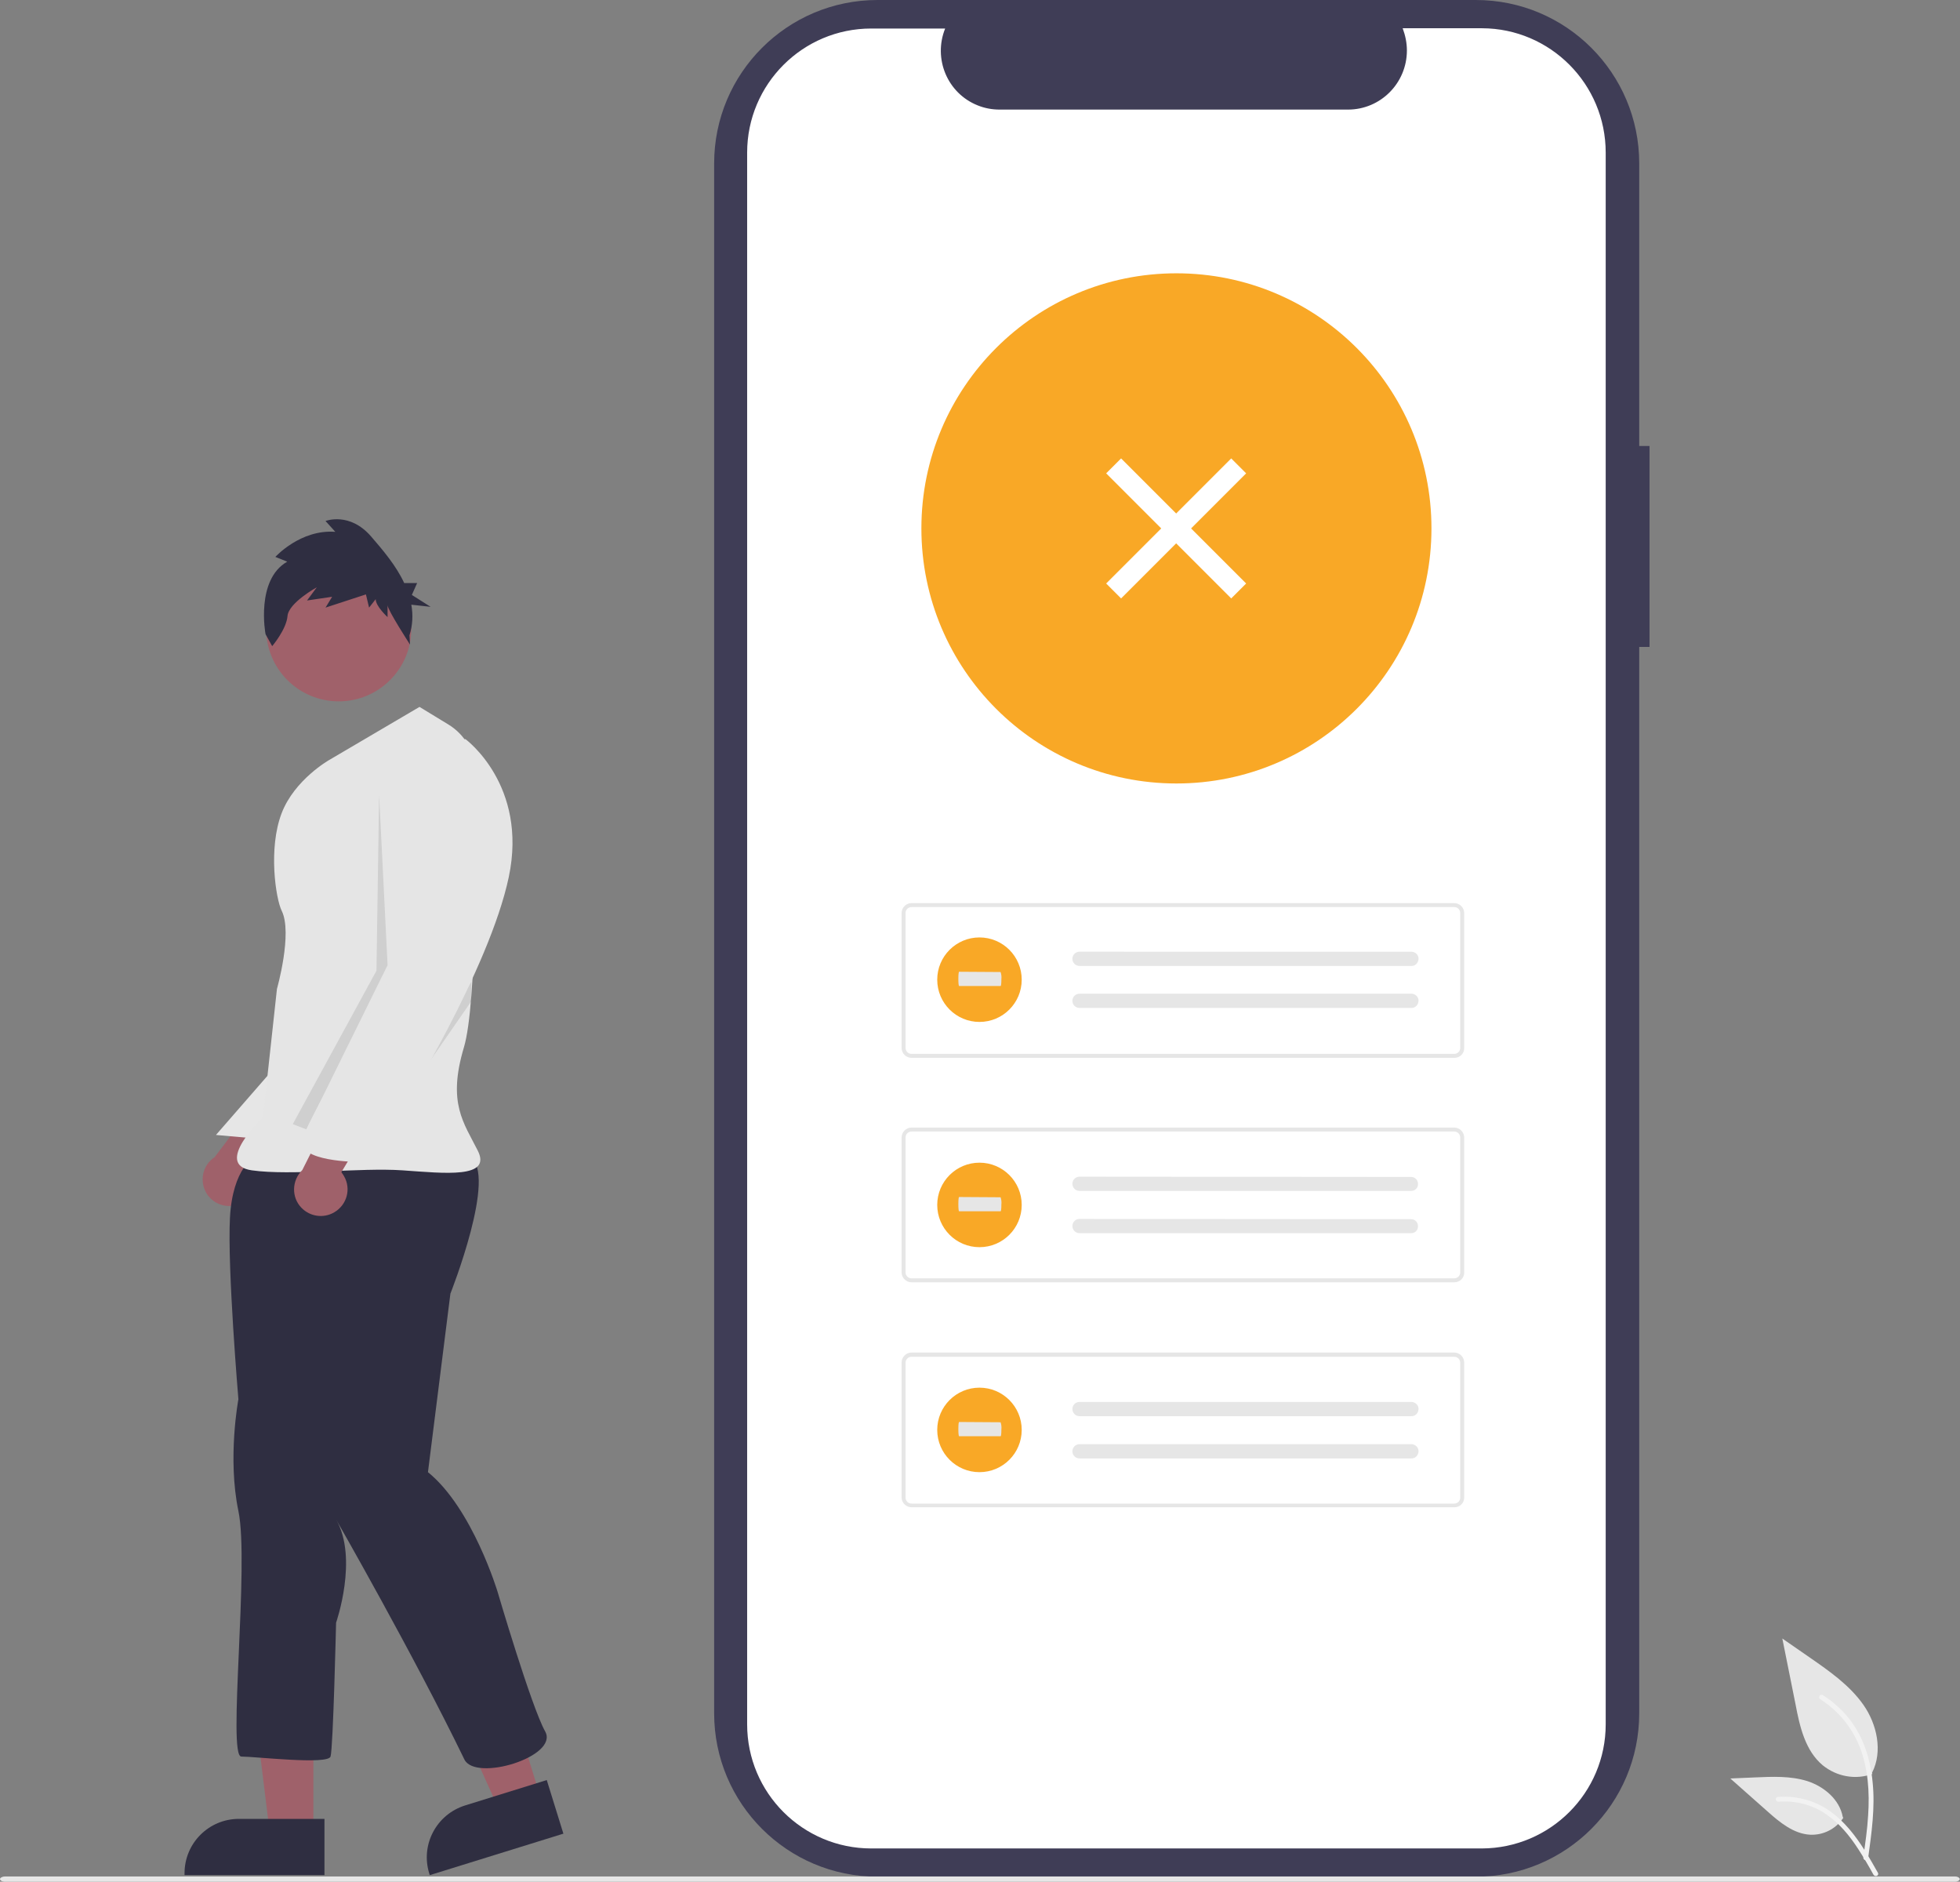 <?xml version="1.0" encoding="utf-8"?>
<!-- Generator: Adobe Illustrator 25.3.0, SVG Export Plug-In . SVG Version: 6.00 Build 0)  -->
<svg version="1.1" id="a63b68c9-40cd-4f97-89ed-e7d494eb42f9"
	 xmlns="http://www.w3.org/2000/svg" xmlns:xlink="http://www.w3.org/1999/xlink" x="0px" y="0px" viewBox="0 0 742.4 712.6"
	 style="enable-background:new 0 0 742.4 712.6;" xml:space="preserve">
<rect x="0" y="0" width="742.4" height="712.6" fill="#808080" stroke="none"/>
<style type="text/css">
	.st0{fill:#3F3D56;}
	.st1{fill:#FFFFFF;}
	.st2{fill:#F9A826;}
	.st3{fill:#E6E6E6;}
	.st4{fill:#F2F2F2;}
	.st5{fill:#9F616A;}
	.st6{fill:#2F2E41;}
	.st7{fill:#A0616A;}
	.st8{fill:#E5E5E5;}
	.st9{opacity:0.1;enable-background:new    ;}
</style>
<path id="aa38b2e7-2ea9-4025-adcf-83f87c0cfc4a" class="st0" d="M624.8,168.9h-3.9v-107C620.9,27.7,593.2,0,559,0H332.4
	c-34.2,0-61.9,27.7-61.9,61.9c0,0,0,0,0,0v586.9c0,34.2,27.7,61.9,61.9,61.9H559c34.2,0,61.9-27.7,61.9-61.9V245h3.9L624.8,168.9z"
	/>
<path id="f27259c2-0089-4137-bfd8-cb22dff914f1" class="st1" d="M608.2,57.8v595.2c0,25.9-21,46.9-46.9,47H330c-25.9,0-47-21-47-47
	V57.8c0-25.9,21-47,47-47H358c-4.6,11.4,0.8,24.5,12.3,29.1c2.7,1.1,5.5,1.6,8.4,1.6h131.9c12.3,0,22.3-10,22.3-22.4
	c0-2.9-0.6-5.7-1.6-8.4h30.1C587.2,10.8,608.2,31.8,608.2,57.8L608.2,57.8z"/>
<circle id="fc31cc31-f989-45cc-bd1e-521a0ee1871b" class="st2" cx="445.6" cy="200.1" r="96.6"/>
<path id="a573942c-3bf3-4c43-b474-689725a927f7" class="st3" d="M550.9,400.6H345.3c-2.1,0-3.8-1.7-3.8-3.8v-51
	c0-2.1,1.7-3.8,3.8-3.8h205.5c2.1,0,3.8,1.7,3.8,3.8v51C554.7,398.9,553,400.6,550.9,400.6L550.9,400.6z M345.3,343.5
	c-1.3,0-2.3,1-2.3,2.3v51c0,1.3,1,2.3,2.3,2.3h205.5c1.3,0,2.3-1,2.3-2.3v-51c0-1.3-1-2.3-2.3-2.3H345.3z"/>
<path id="fb5feb1e-1fe2-48fa-806d-0a2b51d12b49" class="st3" d="M408.9,360.4c-1.5,0-2.7,1.2-2.7,2.7c0,1.5,1.2,2.7,2.7,2.7h125.6
	c1.5,0.1,2.7-1.1,2.8-2.6s-1.1-2.7-2.6-2.8l0,0c0,0-0.1,0-0.1,0L408.9,360.4L408.9,360.4z"/>
<path id="bcb9932f-0864-4b7e-b0ed-f7254bb9b8bf" class="st3" d="M408.9,376.3c-1.5,0-2.7,1.2-2.7,2.7c0,1.5,1.2,2.7,2.7,2.7h125.6
	c1.5,0.1,2.7-1.1,2.8-2.6s-1.1-2.7-2.6-2.8c0,0-0.1,0-0.1,0L408.9,376.3L408.9,376.3z"/>
<path id="f88e2a8b-becc-4da9-bd36-af011daaaaf2" class="st3" d="M550.9,485.6H345.3c-2.1,0-3.8-1.7-3.8-3.8v-51
	c0-2.1,1.7-3.8,3.8-3.8h205.5c2.1,0,3.8,1.7,3.8,3.8v51C554.7,483.9,553,485.6,550.9,485.6z M345.3,428.5c-1.3,0-2.3,1-2.3,2.3v51
	c0,1.3,1,2.3,2.3,2.3h205.5c1.3,0,2.3-1,2.3-2.3v-51c0-1.3-1-2.3-2.3-2.3H345.3z"/>
<path id="e192d34f-2ccc-4f79-b47a-46430e4d87f6" class="st3" d="M408.9,445.6c-1.5,0-2.7,1.2-2.7,2.7c0,1.5,1.2,2.7,2.7,2.7h125.6
	c1.5,0,2.7-1.2,2.6-2.7c0-1.4-1.1-2.6-2.6-2.6L408.9,445.6L408.9,445.6z"/>
<path id="b230677c-48cc-4ee6-87d6-a753204ffe47" class="st3" d="M408.9,461.6c-1.5,0-2.7,1.2-2.7,2.7c0,1.5,1.2,2.7,2.7,2.7h125.6
	c1.5,0,2.7-1.2,2.6-2.7c0-1.4-1.1-2.6-2.6-2.6L408.9,461.6L408.9,461.6z"/>
<path id="b88a2a79-0ae3-4fd9-9894-02e0db9a2271" class="st3" d="M550.9,570.8H345.3c-2.1,0-3.8-1.7-3.8-3.8v-51
	c0-2.1,1.7-3.8,3.8-3.8h205.5c2.1,0,3.8,1.7,3.8,3.8v51C554.7,569.1,553,570.8,550.9,570.8L550.9,570.8z M345.3,513.8
	c-1.3,0-2.3,1-2.3,2.3v51c0,1.3,1,2.3,2.3,2.3h205.5c1.3,0,2.3-1,2.3-2.3v-51c0-1.3-1-2.3-2.3-2.3H345.3z"/>
<path id="aa2394a9-8b56-4a12-a2cd-a583e6ea12eb" class="st3" d="M408.9,530.9c-1.5,0-2.7,1.2-2.7,2.7s1.2,2.7,2.7,2.7c0,0,0,0,0,0
	h125.6c1.5,0.1,2.7-1.1,2.8-2.6c0.1-1.5-1.1-2.7-2.6-2.8l0,0c0,0-0.1,0-0.1,0L408.9,530.9L408.9,530.9z"/>
<path id="bc352cb2-8959-4b51-bd18-df6817a9a47e" class="st3" d="M408.9,546.9c-1.5,0-2.7,1.2-2.7,2.7c0,1.5,1.2,2.7,2.7,2.7h125.6
	c1.5,0.1,2.7-1.1,2.8-2.6c0.1-1.5-1.1-2.7-2.6-2.8l0,0c0,0-0.1,0-0.1,0L408.9,546.9L408.9,546.9z"/>
<path id="b30ee82f-5b3a-4aa4-9db7-ead828191937" class="st3" d="M740.5,712.6H1.9c-1.1,0-1.9-0.5-1.9-1s0.9-1,1.9-1h738.5
	c1.1,0,1.9,0.5,1.9,1S741.5,712.6,740.5,712.6z"/>
<g id="f24cf2fd-107c-4150-a0f1-6f6b12d88bf3">
	<path id="a2b576eb-bb95-4480-aa60-cd8aa023fe61" class="st3" d="M709.2,671.8c-6.4,2.3-13.5,1-18.8-3.3
		c-6.6-5.5-8.7-14.6-10.3-23.1l-5-24.9l10.4,7.2c7.5,5.2,15.1,10.5,20.3,17.9s7.4,17.7,3.3,25.7"/>
	<path id="fe1c5433-44e0-47a6-8430-329cbd7c4dea" class="st4" d="M707.6,703.7c1.3-9.5,2.7-19.2,1.7-28.8
		c-0.8-8.6-3.4-16.9-8.7-23.8c-2.8-3.6-6.3-6.7-10.2-9.2c-1-0.6-1.9,1-0.9,1.6c6.7,4.3,11.9,10.5,14.9,18c3.2,8.2,3.8,17.2,3.2,26
		c-0.3,5.3-1.1,10.6-1.8,15.8c-0.1,0.5,0.2,1,0.7,1.1C706.9,704.5,707.5,704.2,707.6,703.7L707.6,703.7z"/>
	<path id="f0043cfc-c9b9-4981-8afd-8c13c1b6f93f" class="st3" d="M698.2,688.4c-2.8,4.2-7.5,6.6-12.5,6.4
		c-6.3-0.3-11.6-4.7-16.3-8.9l-14-12.4l9.3-0.4c6.7-0.3,13.5-0.6,19.9,1.4c6.4,2.1,12.2,7,13.4,13.6"/>
	<path id="b883c521-5e9e-4a38-b47c-4f8b0cd8c6cd" class="st4" d="M711.3,709.2c-6.3-11.2-13.6-23.6-26.7-27.5
		c-3.6-1.1-7.4-1.5-11.2-1.2c-1.2,0.1-0.9,1.9,0.3,1.8c6.3-0.5,12.7,1.1,17.9,4.7c5.1,3.4,9,8.2,12.3,13.3c2,3.1,3.9,6.3,5.7,9.6
		C710.2,711,711.9,710.3,711.3,709.2z"/>
</g>
<g id="b241f6a5-c54d-499c-8ecd-4235a19d143f">
	<circle id="bfaee8a8-2192-45bf-83cb-a2f223d41a02" class="st2" cx="371" cy="371" r="16"/>
	<path id="ae47602b-fb54-4e88-955d-49b260f35f7f" class="st3" d="M363.3,368c-0.2,0-0.3,1.2-0.3,2.7s0.1,2.7,0.3,2.7h15.7
		c0.2,0,0.3-1.1,0.3-2.6c0.1-0.9,0-1.8-0.3-2.7L363.3,368L363.3,368z"/>
</g>
<g id="a1e1e52b-75f8-4aa9-8279-faf451e6aae1">
	<circle id="fa3a3ce2-c232-40ee-81b4-25b83d5b931c" class="st2" cx="371" cy="456.3" r="16"/>
	<path id="aaaffa69-7c16-47ec-b12d-87139789d2df" class="st3" d="M363.3,453.3c-0.2,0-0.3,1.2-0.3,2.7s0.1,2.7,0.3,2.7h15.7
		c0.2,0,0.3-1.1,0.3-2.6c0.1-0.9,0-1.8-0.3-2.7L363.3,453.3L363.3,453.3z"/>
</g>
<g id="fd2b54c2-3dec-4fb6-9f72-e6c667a136b8">
	<circle id="abc19202-5605-459b-9c25-b430addb8839" class="st2" cx="371" cy="541.5" r="16"/>
	<path id="f69fbb38-8754-494b-94fa-96f6df4fd0e7" class="st3" d="M363.3,538.5c-0.2,0-0.3,1.2-0.3,2.7s0.1,2.7,0.3,2.7h15.7
		c0.2,0,0.3-1.1,0.3-2.6c0.1-0.9,0-1.8-0.3-2.7L363.3,538.5L363.3,538.5z"/>
</g>
<rect x="441.6" y="166.6" transform="matrix(0.707 -0.707 0.707 0.707 -11.01 373.678)" class="st1" width="8" height="67"/>
<rect x="412.1" y="196.1" transform="matrix(0.707 -0.707 0.707 0.707 -11.01 373.678)" class="st1" width="67" height="8"/>
<path class="st5" d="M90.3,456.1c5.2-1.9,8-7.6,6.1-12.8c-0.2-0.6-0.4-1.1-0.7-1.6l23.6-26.9l-18.4-2.5l-19.6,25.9
	c-4.7,3.1-5.9,9.3-2.9,14C81,456.1,85.9,457.7,90.3,456.1z"/>
<polygon class="st5" points="118.7,694.2 102.2,694.2 94.4,630.8 118.7,630.8 "/>
<path class="st6" d="M122.9,710.1l-53,0v-0.7c0-11.4,9.2-20.6,20.6-20.6h0l32.4,0L122.9,710.1z"/>
<polygon class="st5" points="204.7,680.5 189,685.3 162.8,627.1 185.9,619.9 "/>
<path class="st6" d="M213.4,694.4l-50.6,15.7l-0.2-0.6c-3.4-10.9,2.7-22.4,13.6-25.8l0,0l30.9-9.6L213.4,694.4z"/>
<path id="ae9bdfa9-f7e0-4b2f-8168-ca8868d01318" class="st3" d="M106.1,401.9l-24.3,27.9l19.1,1.7L106.1,401.9z"/>
<path id="b88343d2-9c47-4183-8a8a-427a73d8d9be" class="st6" d="M96.6,437.9c0,0-8.5,4.2-9.5,23.3s3.2,68.7,3.2,68.7
	s-4.2,22.2,0,42.3s-4.2,93,1.1,93s32.8,3.2,33.8,0s2.1-50.7,2.1-50.7s8.5-24.3,0-39.1c0,0,29.5,51.5,48.6,90.9
	c4.2,8.6,35.9-1.1,30.6-10.6s-18-52.8-18-52.8s-9.5-31.7-26.4-45.4l8.5-67.6c0,0,18-45.4,7.4-51.8S96.6,437.9,96.6,437.9z"/>
<circle id="fdc24b21-a9e1-47f2-b2e4-7458730b7c21" class="st7" cx="128.3" cy="238.1" r="27.5"/>
<path id="ac268c91-41f4-49c7-bce6-773e5eb69fa2" class="st8" d="M158.9,267.7l-34.2,20.1c0,0-13.1,7.4-18,20.1
	c-5.2,13.5-2.2,32.6,0,37c4.2,8.5-1.8,29.6-1.8,29.6l-5.3,48.6c0,0-19,18-4.2,20.1s41.2-1.1,57.1,0s33.8,3.2,28.5-7.4
	s-11.6-18-5.3-39.1c5-16.5,4.7-78.4,4.4-104.5c-0.1-7.3-4-14-10.2-17.8L158.9,267.7z"/>
<path id="aebed2c8-94ca-417e-8b11-27e17cbf3024" class="st9" d="M143.6,301l3.2,64.5l-30.7,62.2l-5.2-2l31.7-58.1L143.6,301z"/>
<path id="e13ea0c4-bc86-4025-9528-1665a42d3372" class="st9" d="M178.5,379.2v-7.4L142.6,431L178.5,379.2z"/>
<path id="eb3190ba-6b3f-4b2b-91d1-1543e580b413" class="st6" d="M108.8,212.7l-4.5-1.8c0,0,9.5-10.5,22.7-9.5l-3.7-4.1
	c0,0,9.1-3.6,17.3,5.9c4.3,5,9.4,10.9,12.5,17.6h4.9l-2,4.5l7.1,4.5l-7.3-0.8c0.7,3.9,0.5,7.8-0.7,11.6l0.2,3.5
	c0,0-8.5-13.1-8.5-14.9v4.5c0,0-4.5-4.1-4.5-6.8l-2.5,3.2l-1.2-5l-15.3,5l2.5-4.1l-9.5,1.4l3.7-5c0,0-10.7,5.9-11.1,10.9
	s-5.8,11.4-5.8,11.4l-2.5-4.5C100.5,240,96.8,219.5,108.8,212.7z"/>
<path class="st5" d="M126.6,459.1c4.8-2.8,6.5-8.9,3.7-13.7c-0.3-0.5-0.6-1-1-1.5l18.4-30.6l-18.6,0.8l-14.6,29
	c-4,3.9-4.2,10.3-0.3,14.3C117.4,460.7,122.5,461.5,126.6,459.1L126.6,459.1z"/>
<path id="a62f6567-f472-4931-86f9-ff652851a370" class="st8" d="M168.4,281.5l7.9-1.6c0,0,23.8,17.4,16.4,52.3s-40.2,87.7-40.2,87.7
	s-7.4,9.5-9.5,11.6s-6.3,0-4.2,3.2s-3.2,5.3-3.2,5.3s-23.3,0-21.1-8.5s38-68.7,38-68.7l-5.3-56C147.3,306.8,143.1,279.3,168.4,281.5
	z"/>
</svg>
